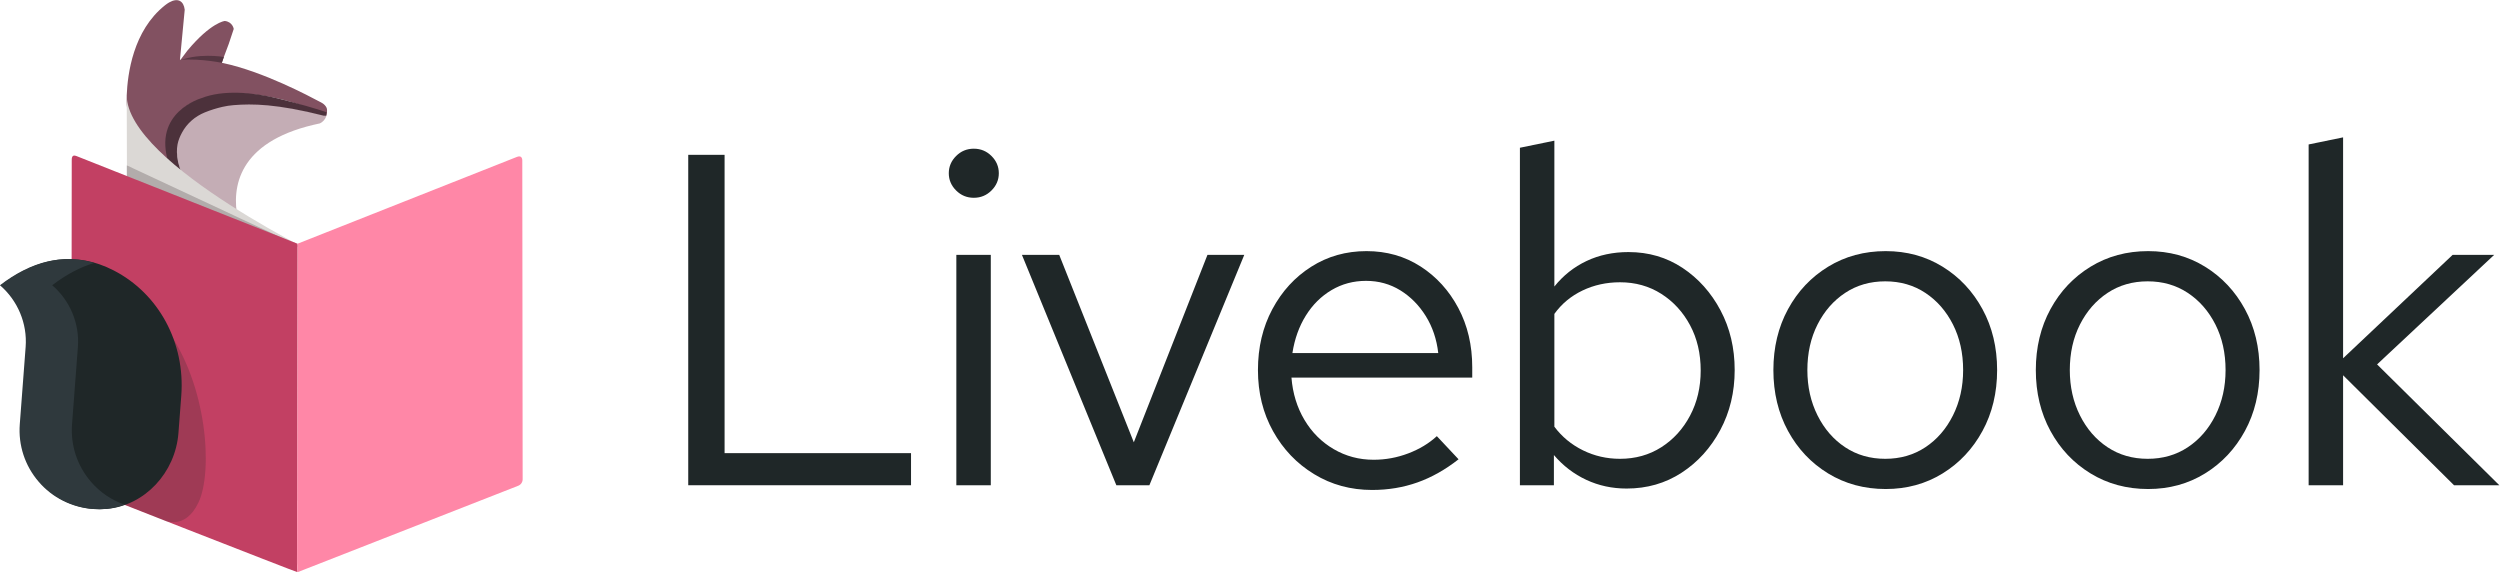 <?xml version="1.0" encoding="utf-8"?>
<svg viewBox="21.82 73.864 3939.552 901.651" width="3939.552" height="901.651" xmlns="http://www.w3.org/2000/svg">
  <defs>
    <clipPath clipPathUnits="userSpaceOnUse" id="clipPath18">
      <path d="M 0,805.333 H 3373 V 0 H 0 Z" id="path16"/>
    </clipPath>
    <clipPath clipPathUnits="userSpaceOnUse" id="clipPath50">
      <path d="M 353.619,544.464 H 573.136 V 440.053 H 353.619 Z" id="path48"/>
    </clipPath>
    <clipPath clipPathUnits="userSpaceOnUse" id="clipPath74">
      <path d="m 351.9,352.883 h 95.147 V 122.614 H 351.9 Z" id="path72"/>
    </clipPath>
  </defs>
  <g id="g8" transform="matrix(1.333, 0, 0, -1.333, -249.802, 1060.196)">
    <g id="g12">
      <g id="g14" clip-path="url(#clipPath18)">
        <g id="g20" transform="translate(425.325,680.145)">
          <path d="M 0,0 C 27.577,33.093 44.051,35.111 44.303,34.989 53.563,33.871 54.75,25.563 54.75,25.563 L 48.815,7.76 36.397,-25.371 c -12.991,2.165 -50.193,4.687 -52.948,3.309 z" style="fill:#825161;fill-opacity:1;fill-rule:nonzero;stroke:none" id="path22"/>
        </g>
        <g id="g24" transform="translate(465.032,662.496)">
          <path d="m 0,0 c 0,0 1.103,3.309 3.309,9.928 0.149,0.446 -33.093,5.515 -55.155,-5.516 0,0 33.093,2.207 51.846,-4.412" style="fill:#563642;fill-opacity:1;fill-rule:nonzero;stroke:none" id="path26"/>
        </g>
        <g id="g28" transform="translate(416.496,669.114)">
          <path d="m 0,0 5.638,59.34 c -1.226,10.155 -7.844,14.568 -18.421,8.598 -1.514,-0.854 -3.384,-2.172 -4.941,-3.407 -37.829,-30.007 -44.168,-81.382 -45.215,-106.367 0.017,-0.925 -0.012,-5.787 -0.051,-6.7 -0.99,-51.846 68.077,-90.357 87.258,-109.207 -3.976,7.409 -33.71,32.401 -37.505,50.743 -2.915,14.088 0.033,25.5 4.619,34.122 5.83,10.96 15.579,19.332 27.085,23.994 29.794,12.071 59.031,10.045 84.121,5.863 38.691,-6.448 69.005,-22.321 70.537,-23.133 0.041,-0.021 0.061,-0.032 0.061,-0.032 -0.028,0.014 1.707,6.515 0,9.928 -2.206,4.412 -7.109,6.373 -7.868,6.778 C 153.087,-42.988 98.646,-13.885 51.183,-3.768 54.052,-4.412 25.371,2.206 0,0" style="fill:#825161;fill-opacity:1;fill-rule:nonzero;stroke:none" id="path30"/>
        </g>
        <g id="g32" transform="translate(525.702,616.165)">
          <path d="m 0,0 c -25.09,4.182 -50.834,4.135 -80.628,-7.936 -11.505,-4.662 -21.747,-14.412 -27.577,-25.371 -4.587,-8.623 -6.517,-17.435 -3.208,-33.982 2.632,-13.159 8.825,-26.474 14.34,-35.299 22.622,-18.788 30.591,-16.362 56.258,-31.99 -7.706,37.316 0.853,89.735 89.315,110.745 0.087,0.021 7.234,1.567 7.516,1.687 3.934,1.668 6.669,5.099 7.922,8.931 C 63.067,-12.752 39.14,-6.523 0,0" style="fill:#c4adb5;fill-opacity:1;fill-rule:nonzero;stroke:none" id="path34"/>
        </g>
        <g id="g36" transform="translate(589.682,607.341)">
          <path d="m 0,0 c -13.237,4.412 -31.99,9.928 -57.708,16.291 -29.298,7.25 -64.537,10.377 -90.107,0.255 0,0 -58.464,-16.546 -38.608,-77.216 l 3.309,-13.238 c 0,0 6.581,0.003 13.812,-5.111 -1.147,3.495 -5.422,17.002 -6.132,20.567 -3.298,16.556 0.033,25.515 4.604,34.142 5.811,10.966 15.527,19.343 26.994,24.008 6.942,2.824 13.999,4.993 21.056,6.608 4.301,0.984 8.665,1.639 13.064,1.989 21.894,1.741 50.539,1.716 107.51,-12.707 l 0.155,0.464 C -1.104,-4.221 -0.63,-4.369 -0.63,-4.369 -0.588,-4.391 0.177,-0.059 0,0" style="fill:#4c313b;fill-opacity:1;fill-rule:nonzero;stroke:none" id="path38"/>
        </g>
        <g id="g40" transform="translate(354.189,303.284)">
          <path d="m 0,0 c -0.045,-10.08 2.465,-20.009 7.354,-28.824 9.226,-16.634 29.838,-42.63 75.71,-72.289 52.439,-33.904 146.913,-63.851 146.913,-63.851 l 13.237,291.422 c 0,0 -243.835,115.46 -243.835,197.647 C -0.621,326.15 0.245,55.467 0,0" style="fill:#dbd8d5;fill-opacity:1;fill-rule:evenodd;stroke:none" id="path42"/>
        </g>
        <g id="g44">
          <g id="g46"/>
          <g id="g58">
            <g clip-path="url(#clipPath50)" opacity="0.25" id="g56">
              <g transform="translate(359.135,529.021)" id="g54">
                <path d="m 0,0 214.001,-88.248 v 1.103 L -5.515,15.443 V 2.206 c 0,0 0.101,-0.038 5.515,-2.206" style="fill:#36272b;fill-opacity:1;fill-rule:nonzero;stroke:none" id="path52"/>
              </g>
            </g>
          </g>
        </g>
        <g id="g60" transform="translate(293.344,165.705)">
          <path d="m 0,0 c -3.146,1.256 -5.206,4.305 -5.196,7.693 l 0.424,376.461 c -0.11,2.985 0.066,7.804 5.479,5.636 L 262.142,286.099 c 0,-3.31 0.015,-2.127 0,-5.516 l -0.648,-371.921 c -0.021,-4.584 0.648,-7.544 0.648,-10.854 C 262.142,-102.82 0,0 0,0" style="fill:#c24063;fill-opacity:1;fill-rule:nonzero;stroke:none" id="path62"/>
        </g>
        <g id="g64" transform="translate(555.486,63.514)">
          <path d="m 0,0 260.943,102.192 c 3.146,1.255 5.206,4.305 5.196,7.692 l -0.424,376.462 c 0.061,1.642 -0.271,3.506 -1.482,4.489 -0.991,0.803 -2.57,1.018 -5.005,0.043 L 0,388.29 c 0,-4.412 -0.015,-2.127 0,-5.515 L -0.551,10.854 C -0.525,5.031 0,3.309 0,0" style="fill:#ff87a7;fill-opacity:1;fill-rule:nonzero;stroke:none" id="path66"/>
        </g>
        <g id="g68">
          <g id="g70"/>
          <g id="g82">
            <g clip-path="url(#clipPath74)" opacity="0.25" id="g80">
              <g transform="translate(396.64,125.287)" id="g78">
                <path d="m 0,0 c 0,0 25.629,-13.707 41.918,20.959 16.816,35.789 11.031,138.99 -39.073,206.637 0,0 33.557,-168.029 -47.585,-209.748 z" style="fill:#36272b;fill-opacity:1;fill-rule:nonzero;stroke:none" id="path76"/>
              </g>
            </g>
          </g>
        </g>
        <g id="g84" transform="translate(235.187,329.846)">
          <path d="m 0,0 -6.929,-91.382 c -1.889,-24.9 6.023,-49.031 22.274,-67.955 16.147,-18.922 39.281,-30.415 63.952,-32.286 5.208,-0.395 10.484,-0.359 15.781,0.125 44.579,4.067 80.894,42.702 84.471,89.865 l 3.338,44.017 C 187.631,4.953 156.231,63.07 102.889,90.441 59.026,112.964 14.225,107.04 -30.368,72.879 -9.406,54.897 2.1,27.689 0,0" style="fill:#1f2728;fill-opacity:1;fill-rule:nonzero;stroke:none" id="path86"/>
        </g>
        <g id="g88" transform="translate(311.202,170.509)">
          <path d="m 0,0 c -16.25,18.924 -24.162,43.056 -22.274,67.955 l 6.929,91.382 c 2.1,27.689 -9.405,54.898 -30.367,72.879 16.567,12.692 33.162,21.478 49.728,26.363 -36.867,10.987 -74.257,2.17 -111.502,-26.363 20.962,-17.981 32.468,-45.19 30.368,-72.879 L -84.047,67.955 C -85.935,43.056 -78.024,18.924 -61.773,0 c 16.147,-18.922 39.281,-30.415 63.952,-32.286 5.208,-0.395 10.484,-0.359 15.781,0.125 7.571,0.691 14.895,2.401 21.87,4.958 C 24.539,-21.832 10.724,-12.567 0,0" style="fill:#2f393d;fill-opacity:1;fill-rule:nonzero;stroke:none" id="path90"/>
        </g>
        <g id="g92" transform="translate(1017.374,166.3)">
          <path d="M 0,0 V 390.6 H 42.966 V 37.944 h 220.41 V 0 Z" style="fill:#1f2728;fill-opacity:1;fill-rule:nonzero;stroke:none" id="path94"/>
        </g>
        <path d="m 1334.315,438.604 h 40.734 V 166.3 h -40.734 z m 20.646,67.518 c -8.187,0 -15.162,2.877 -20.925,8.649 -5.772,5.763 -8.649,12.555 -8.649,20.367 0,7.813 2.877,14.596 8.649,20.367 5.763,5.763 12.738,8.65 20.925,8.65 8.178,0 15.154,-2.887 20.925,-8.65 5.763,-5.771 8.649,-12.554 8.649,-20.367 0,-7.812 -2.886,-14.604 -8.649,-20.367 -5.771,-5.772 -12.747,-8.649 -20.925,-8.649" style="fill:#1f2728;fill-opacity:1;fill-rule:nonzero;stroke:none" id="path96"/>
        <g id="g98" transform="translate(1523.469,166.3)">
          <path d="m 0,0 -111.6,272.304 h 44.082 L 20.646,50.778 107.694,272.304 h 43.524 L 39.06,0 Z" style="fill:#1f2728;fill-opacity:1;fill-rule:nonzero;stroke:none" id="path100"/>
        </g>
        <g id="g102" transform="translate(1731.599,322.54)">
          <path d="M 0,0 H 172.422 C 170.556,16.365 165.63,30.969 157.635,43.803 149.631,56.637 139.587,66.768 127.503,74.214 115.41,81.65 101.922,85.374 87.048,85.374 72.165,85.374 58.59,81.747 46.314,74.493 34.038,67.238 23.898,57.194 15.903,44.36 7.899,31.526 2.598,16.74 0,0 m 94.302,-161.82 c -25.302,0 -48.18,6.225 -68.634,18.693 -20.463,12.459 -36.645,29.382 -48.546,50.777 -11.91,21.388 -17.856,45.478 -17.856,72.262 0,26.783 5.667,50.777 17.019,71.982 11.343,21.204 26.688,37.944 46.035,50.219 19.338,12.277 41.1,18.414 65.286,18.414 23.802,0 45.102,-6.05 63.891,-18.134 C 170.277,90.3 185.16,73.935 196.137,53.289 207.105,32.643 212.598,9.294 212.598,-16.74 V -29.017 H -1.116 c 1.482,-18.605 6.6,-35.25 15.345,-49.94 8.736,-14.7 20.271,-26.227 34.596,-34.597 14.316,-8.369 30.036,-12.554 47.151,-12.554 14.133,0 27.804,2.51 41.013,7.533 13.2,5.021 24.456,11.804 33.759,20.367 l 25.668,-27.342 c -15.624,-12.276 -31.806,-21.396 -48.546,-27.343 -16.74,-5.946 -34.596,-8.927 -53.568,-8.927" style="fill:#1f2728;fill-opacity:1;fill-rule:nonzero;stroke:none" id="path104"/>
        </g>
        <g id="g106" transform="translate(2118.846,197.548)">
          <path d="m 0,0 c 18.222,0 34.5,4.551 48.825,13.671 14.316,9.111 25.668,21.57 34.038,37.386 8.37,15.807 12.555,33.567 12.555,53.289 0,20.088 -4.185,37.944 -12.555,53.568 -8.37,15.624 -19.722,27.987 -34.038,37.107 C 34.5,204.132 18.222,208.692 0,208.692 c -15.999,0 -30.786,-3.26 -44.361,-9.765 -13.584,-6.513 -24.648,-15.72 -33.201,-27.621 V 37.944 c 8.928,-11.91 20.175,-21.204 33.759,-27.9 C -30.228,3.348 -15.624,0 0,0 m -118.296,-31.248 v 398.97 l 40.734,8.37 V 203.67 c 10.41,13.017 23.061,23.061 37.944,30.132 14.874,7.062 31.431,10.602 49.662,10.602 23.802,0 45.102,-6.234 63.891,-18.693 18.78,-12.468 33.759,-29.208 44.919,-50.22 11.16,-21.021 16.74,-44.553 16.74,-70.587 0,-26.043 -5.676,-49.662 -17.019,-70.866 C 107.223,12.834 91.974,-4.002 72.819,-16.461 53.655,-28.929 31.989,-35.154 7.812,-35.154 c -17.115,0 -33.018,3.444 -47.709,10.323 -14.7,6.879 -27.438,16.644 -38.223,29.295 v -35.712 z" style="fill:#1f2728;fill-opacity:1;fill-rule:nonzero;stroke:none" id="path108"/>
        </g>
        <g id="g110" transform="translate(2432.438,197.548)">
          <path d="m 0,0 c 17.856,0 33.663,4.551 47.43,13.671 13.758,9.111 24.639,21.666 32.643,37.665 7.995,15.99 11.997,33.847 11.997,53.568 0,20.088 -4.002,38.032 -11.997,53.847 -8.004,15.807 -18.885,28.267 -32.643,37.386 -13.767,9.111 -29.574,13.671 -47.43,13.671 -17.856,0 -33.671,-4.56 -47.43,-13.671 -13.767,-9.119 -24.648,-21.579 -32.643,-37.386 -8.004,-15.815 -11.997,-33.759 -11.997,-53.847 0,-19.721 3.993,-37.578 11.997,-53.568 C -72.078,35.337 -61.197,22.782 -47.43,13.671 -33.671,4.551 -17.856,0 0,0 m 0.558,-35.712 c -25.302,0 -47.988,6.138 -68.076,18.414 -20.088,12.276 -35.904,29.016 -47.43,50.22 -11.535,21.204 -17.298,45.198 -17.298,71.982 0,26.783 5.763,50.778 17.298,71.982 11.526,21.204 27.342,37.944 47.43,50.219 20.088,12.277 42.774,18.415 68.076,18.415 24.919,0 47.334,-6.138 67.239,-18.415 19.896,-12.275 35.616,-29.015 47.151,-50.219 11.526,-21.204 17.298,-45.199 17.298,-71.982 0,-26.784 -5.772,-50.778 -17.298,-71.982 C 103.413,11.718 87.693,-5.022 67.797,-17.298 47.892,-29.574 25.477,-35.712 0.558,-35.712" style="fill:#1f2728;fill-opacity:1;fill-rule:nonzero;stroke:none" id="path112"/>
        </g>
        <g id="g114" transform="translate(2742.678,197.548)">
          <path d="m 0,0 c 17.856,0 33.663,4.551 47.43,13.671 13.758,9.111 24.639,21.666 32.643,37.665 7.995,15.99 11.997,33.847 11.997,53.568 0,20.088 -4.002,38.032 -11.997,53.847 -8.004,15.807 -18.885,28.267 -32.643,37.386 -13.767,9.111 -29.574,13.671 -47.43,13.671 -17.856,0 -33.671,-4.56 -47.43,-13.671 -13.767,-9.119 -24.648,-21.579 -32.643,-37.386 -8.004,-15.815 -11.997,-33.759 -11.997,-53.847 0,-19.721 3.993,-37.578 11.997,-53.568 C -72.078,35.337 -61.197,22.782 -47.43,13.671 -33.671,4.551 -17.856,0 0,0 m 0.558,-35.712 c -25.302,0 -47.988,6.138 -68.076,18.414 -20.088,12.276 -35.904,29.016 -47.43,50.22 -11.535,21.204 -17.298,45.198 -17.298,71.982 0,26.783 5.763,50.778 17.298,71.982 11.526,21.204 27.342,37.944 47.43,50.219 20.088,12.277 42.774,18.415 68.076,18.415 24.919,0 47.334,-6.138 67.239,-18.415 19.896,-12.275 35.616,-29.015 47.151,-50.219 11.526,-21.204 17.298,-45.199 17.298,-71.982 0,-26.784 -5.772,-50.778 -17.298,-71.982 C 103.413,11.718 87.693,-5.022 67.797,-17.298 47.892,-29.574 25.477,-35.712 0.558,-35.712" style="fill:#1f2728;fill-opacity:1;fill-rule:nonzero;stroke:none" id="path116"/>
        </g>
        <g id="g118" transform="translate(2932.949,166.3)">
          <path d="m 0,0 v 402.876 l 40.734,8.37 V 150.102 L 170.19,272.304 h 49.104 L 80.91,142.848 225.432,0 H 171.864 L 40.734,130.014 V 0 Z" style="fill:#1f2728;fill-opacity:1;fill-rule:nonzero;stroke:none" id="path120"/>
        </g>
      </g>
    </g>
  </g>
</svg>